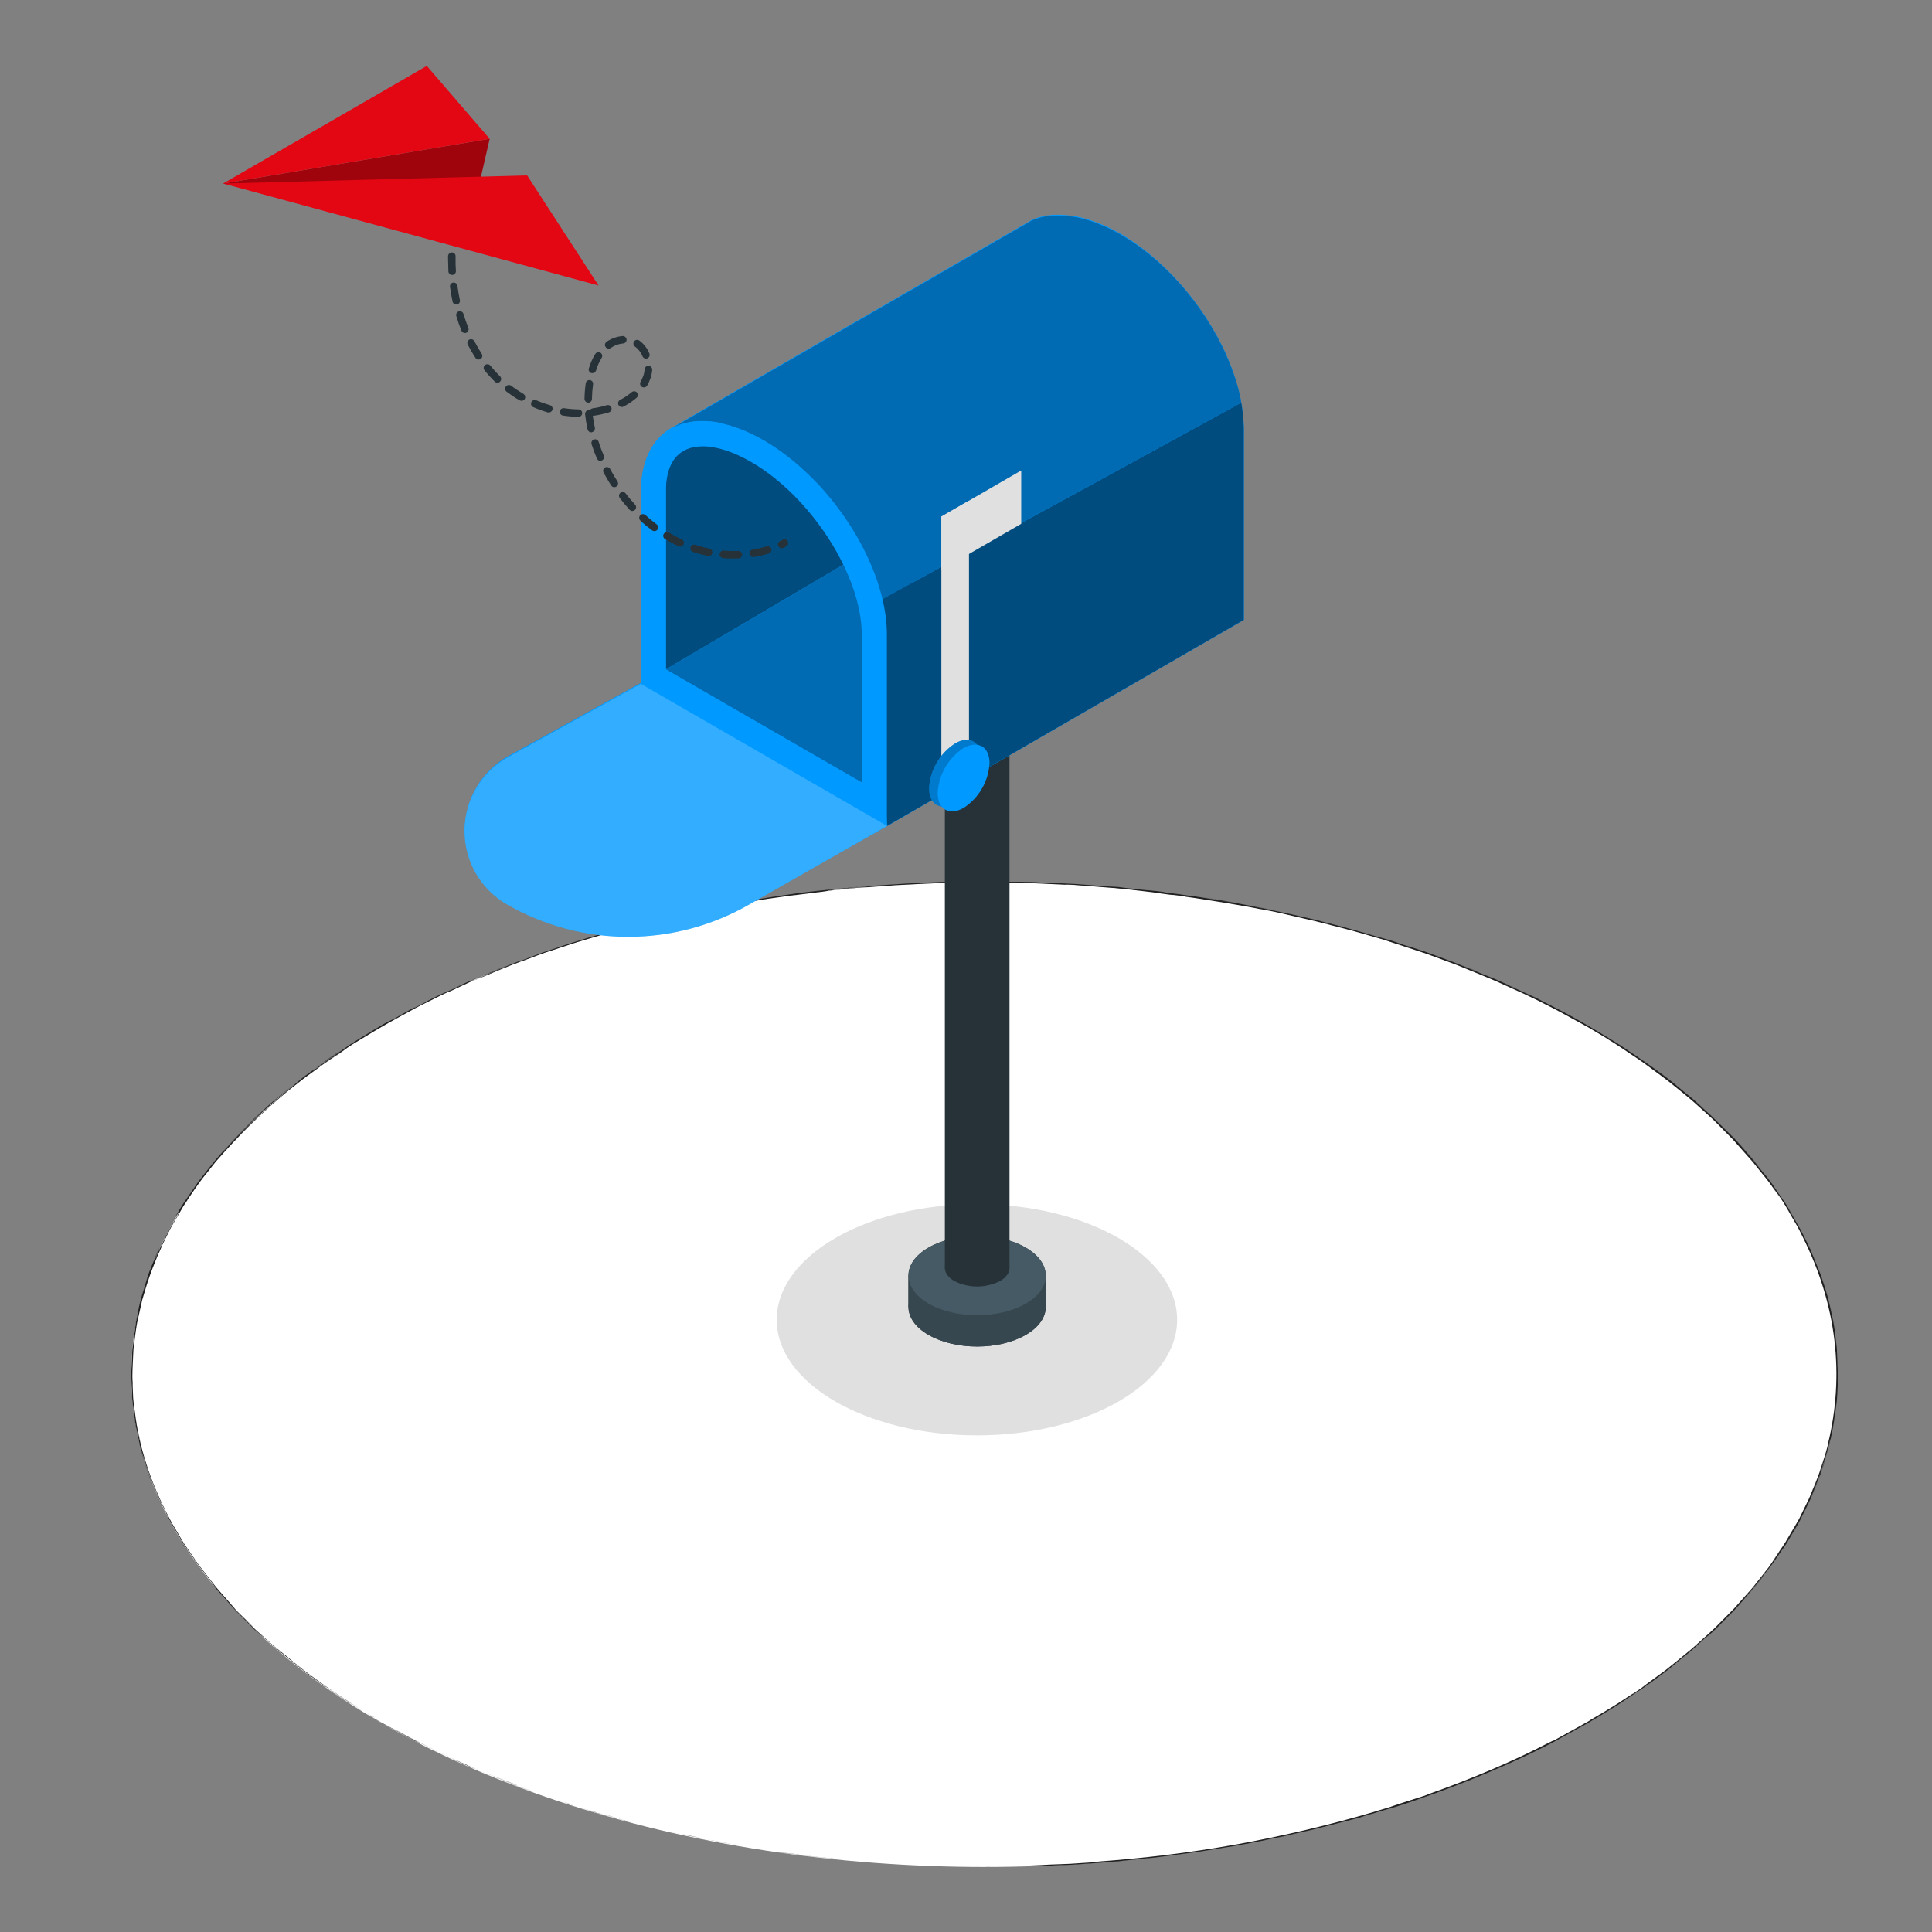 <?xml version="1.0" encoding="UTF-8"?><svg id="a" xmlns="http://www.w3.org/2000/svg" viewBox="0 0 566.93 566.93"><rect x="0" y="0" width="566.93" height="566.93" fill="#808080" stroke="none"/><defs><style>.b,.c{opacity:.5;}.d{fill:#e30613;}.d,.e,.f,.g,.h,.c,.i,.j,.k,.l,.m,.n,.o{stroke-width:0px;}.f{fill:#37474f;}.g{fill:#e0e0e0;}.h,.c,.l,.n{isolation:isolate;}.h,.p{opacity:.3;}.i,.n{fill:#fff;}.j{fill:#09f;}.k{fill:#202020;}.l,.n{opacity:.2;}.m{fill:#263238;}.o{fill:#455a64;}</style></defs><ellipse class="i" cx="288.83" cy="403.34" rx="250.3" ry="144.51"/><path class="k" d="M287.36,547.58c1.86.03,1.19-.02,1.47-.02-3.12-.04-1.4.04-1.47.02Z"/><polygon class="k" points="256.63 546.47 257.17 546.49 252.64 546.2 256.63 546.47"/><path class="k" d="M228.03,543.38c2.69.4,10.32,1.46,15.43,1.92l.84.1,2.31.18c-3.1-.34-6.67-.62-9.99-1.06-3.32-.44-6.41-.85-8.59-1.14Z"/><path class="k" d="M212.92,540.75c.46.1-.35-.05-.44-.06.04,0,.11.02.67.13.57.12,1.58.31,3.28.57-.34-.06-.44-.08-.64-.11-.61-.1-1.46-.23-2.88-.52Z"/><path class="k" d="M215.8,541.27c2.99.49-1.95-.34,0,0h0Z"/><path class="k" d="M202.07,538.63c1.3.29,2.61.51,3.92.76-.81-.17-4.3-.86-3-.62-3.99-.89-3.18-.69-.91-.15Z"/><path class="k" d="M198.37,537.84l2.02.45c-.35-.09-.88-.21-2.02-.45Z"/><path class="k" d="M204.68,539.18c-1.44-.26-2.87-.57-4.29-.89.56.14.62.18,1.96.44-.35-.06.49.12,2.33.46Z"/><path class="k" d="M207.12,539.67c2.19.44,5.03,1.01,1.09.26,7.49,1.45,6.4,1.19-1.09-.26Z"/><path class="k" d="M226.56,543.26l2.96.42,2.57.32c-1.28-.16-5.71-.78-5.53-.73Z"/><path class="k" d="M177.98,532.57c-.24-.06,1.27.42,1.55.52.94.29,1.9.51,2.85.76-1.47-.36-4.22-1.2-4.4-1.28Z"/><path class="k" d="M179.53,533.09l-4.23-1.23c3.78,1.12,4.47,1.31,4.23,1.23Z"/><path class="k" d="M197.66,537.76c2.36.5,4.71,1.09,7.09,1.49-2.84-.5-5.63-1.21-8.45-1.8l1.36.31Z"/><polygon class="k" points="161.92 527.54 164.3 528.29 160.06 526.94 161.92 527.54"/><path class="k" d="M151.41,523.76c1.74.61-2.36-.93-.52-.26-1.43-.51-2.74-1.03-3.95-1.53-1.22-.49-2.36-.95-3.45-1.38,1.15.47,2.33.95,3.62,1.48.65.27,1.32.54,2.03.83.72.27,1.47.55,2.27.86Z"/><path class="k" d="M139.85,519.13c1.15.46,2.34.94,3.63,1.46-1.22-.49-2.42-.97-3.63-1.46Z"/><path class="k" d="M168.11,529.68c-.32-.12-.94-.35-3.28-1.13l1.63.59c.5.17,1.07.36,1.65.55Z"/><path class="k" d="M166.52,529.15l-.06-.02c-1.79-.59-3.02-1.01-3.55-1.18.46.15,1.54.51,3.61,1.2Z"/><path class="k" d="M168.53,529.82c-.15-.05-.26-.09-.41-.14.16.06.25.09.41.14Z"/><path class="k" d="M186.44,534.99c-2.51-.63-7.75-1.97-2.7-.62,1.81.44-1.08-.33,2.7.62Z"/><path class="k" d="M170.57,530.51l4.49,1.34c-.09-.04-.89-.29.34.06l-4.83-1.4Z"/><path class="k" d="M168.38,529.84c.73.24,1.45.47,2.19.68-.56-.16-1.11-.33-1.66-.52l-.53-.16Z"/><path class="k" d="M147.26,522.22c-1.88-.76-3.92-1.6-6.24-2.54,2.48,1.02,5.04,2.08,7.47,3.08.35.13,1.43.54-1.23-.54Z"/><path class="k" d="M156.56,525.74c-.13-.05-.3-.11-.42-.15.26.1.47.18.42.15Z"/><path class="k" d="M118.82,509.09c.12.07.22.13.34.2.03.01.05.02.08.04l-.43-.24Z"/><path class="k" d="M148.9,522.94c1.89.69,3.02,1.11,4.1,1.5-1.41-.53-2.92-1.05-4.51-1.68-.16-.06-.19-.07.41.18Z"/><path class="k" d="M133.59,516.34c.95.44,2.03.94,3.17,1.46-.93-.43-2.81-1.3-3.17-1.46Z"/><path class="k" d="M155.51,525.34c.09.03.18.07.28.1-.62-.24-.54-.2-.28-.1Z"/><path class="k" d="M155.51,525.34c-.97-.35-1.74-.62-2.51-.9,1.15.42,2.22.81,3.14,1.15-.23-.09-.46-.18-.63-.25Z"/><path class="k" d="M112.16,505.73c.34.13,4.98,2.68,8.99,4.88,2.02.99,2.39,1.13,1.81.79-.57-.35-2.1-1.11-3.79-2.12-.13-.05-.14-.04-4.2-2.25.71.4,2.95,1.65,4.58,2.57,1.63.93,2.71,1.42.95.58-5.38-2.94-4.4-2.44-7-3.89,1.11.62-.64-.26-2.45-1.32-1.81-1.07-3.74-2.22-3.19-1.84,1.55.91,3.06,1.87,4.63,2.74.08.07-1.63-.88-.33-.14Z"/><path class="k" d="M127.02,513.29l1.71.85c-1.93-.98-3.31-1.69-5.86-2.99-2.85-1.38-3.4-1.74-3.61-1.82,1.36.78,2.77,1.45,4.16,2.15l4.19,2.1-.59-.29Z"/><path class="k" d="M136.49,517.71c-1.37-.57-5.54-2.45-3.01-1.25,5.1,2.29,3.57,1.62,6.65,2.91-8.25-3.65,2.36,1.07-3.57-1.63,1.61.73,3.07,1.39,4.47,1.94-1.51-.6-2.93-1.26-4.27-1.88.07.03.13.06.19.09l.04.02h0c.35.16.47.22.07.03-.03-.01-.13-.06-.17-.08-.07-.03-.22-.09-.38-.15-2.37-1.09-.37-.18.38.15.03.01.08.03.1.04,0,0-.02,0-.03-.01-2.74-1.25-5.51-2.44-8.22-3.75,1.7.87,3.91,1.8,7.77,3.57Z"/><path class="k" d="M179.06,533.21c-.27-.08-.26-.08-.27-.09-.56-.16-.78-.22.27.09Z"/><path class="k" d="M175.5,532.13c.63.18,1.16.34,3.21.93,1.77.54-.01.02.08.06,1.23.37,4.35,1.19.46.08l-.61-.18c-3.49-1.05-7.95-2.42-7.34-2.25,1.01.34,1.9.63,4.21,1.35Z"/><path class="k" d="M155.51,525.48c-2.35-.87-4.72-1.71-7.06-2.61,1.18.49,2.38.92,3.57,1.38l-.17-.09c4.01,1.49,3.15,1.15,3.66,1.32Z"/><polygon class="k" points="118.08 508.66 118.97 509.1 115.14 507.06 118.08 508.66"/><polygon class="k" points="109.57 503.85 109.9 504 107.68 502.69 109.57 503.85"/><path class="k" d="M395.15,272.26l2.14.55c-1.01-.26-1.67-.43-2.14-.55Z"/><path class="k" d="M379.6,268.42l-.39-.07c.73.15,1.02.21.39.07Z"/><path class="k" d="M94.85,312.34c2.64-1.85,5.7-3.73,5.34-3.57l-.85.51c-1.85,1.27-3.33,2.17-4.5,3.06Z"/><path class="k" d="M249.1,260.65c-.31.03-.62.06-.94.08-.78.1-1.51.18-2.16.26.93-.1,1.99-.22,3.1-.35Z"/><path class="k" d="M251.34,260.26l4.24-.28c-.96.06-2.32.15-4.24.28Z"/><path class="k" d="M475.3,306.63l2.17,1.4c-3.37-2.24-1.9-1.24-2.17-1.4Z"/><path class="k" d="M43.55,431.44c-.79-2.66-1.49-4.75-1.98-6.63.89,3.22,1.7,5.79,1.98,6.63Z"/><path class="k" d="M388.94,271.12c1.31.33,1.87.47,1.84.45-1.35-.34-2.11-.54-1.84-.45Z"/><path class="k" d="M39.94,416.98c.07.48.09.97.21,1.45.44,1.98.88,3.97,1.42,6.39-.26-1.21-.54-2.5-.82-3.82-.15-.66-.29-1.33-.44-2-.07-.33-.16-.67-.22-1l-.14-1.01Z"/><path class="k" d="M406.53,531.14c-.22.06-.49.14-.69.2-.07.03.24-.06.69-.2Z"/><path class="k" d="M315.67,546.82c.91-.07,2.39-.18,3.78-.28-.68.05-1.82.14-3.78.28Z"/><path class="k" d="M77.89,480.71c1.54,1.38.25.22,0,0h0Z"/><path class="k" d="M85.44,487.38c-.35-.27-.61-.48-.66-.51.15.12.37.29.66.51Z"/><path class="k" d="M38.83,396.43c0-.06,0-.11,0-.18-.04.62-.03.51,0,.18Z"/><path class="k" d="M80.19,482.81c-.58-.52-1.24-1.13-1.96-1.78.32.29.91.83,1.96,1.78Z"/><path class="k" d="M79.89,482.51c.53.48.95.86,1.34,1.21.2.17.03.01-1.34-1.21Z"/><path class="k" d="M75.74,478.78c.88.79,1.7,1.53,2.49,2.25-.3-.27-.43-.39-.34-.32-.45-.41-1.09-.98-2.15-1.93Z"/><path class="k" d="M535.13,429.4c-.04.13-.09.28-.14.42-.6,2.01-.33,1.13.14-.42Z"/><path class="k" d="M141.94,286.15c-.09.04-.14.06-.22.09.09-.04.2-.08.28-.12l-.07.02Z"/><path class="k" d="M148.82,283.29c-2.92,1.26-4.59,1.94-6.82,2.84l2.33-.82,4.49-2.02Z"/><path class="k" d="M431.54,284.37l-2.42-1.01c-.81-.33-1.63-.62-2.45-.94.74.27,1.46.53,2.14.77.67.27,1.3.52,1.87.75,1.15.46,2.09.84,2.7,1.09,1.22.49,1.15.45-1.12-.51-.18-.04-1.45-.54-3.27-1.27-1.84-.68-4.22-1.56-6.61-2.44-1.19-.44-2.39-.88-3.51-1.3-1.14-.38-2.2-.73-3.13-1.04-1.86-.61-3.16-1.02-3.34-1.04l-3.27-1.11c.94.31,1.09.36,2.02.66-3.17-1.11-4.38-1.41-5.82-1.8-1.44-.39-3.11-.85-7.25-2.09-2.9-.82-4.94-1.33-2.94-.84l-6.51-1.66c-1.89-.5-1.42-.4.46.1-3.29-.91-6.65-1.57-9.97-2.35h.07c-1.43-.29-4.66-1.02-6.26-1.28-2.55-.52,1.28.24.63.09l-5.57-1.06c-2.26-.48,2.36.39,6.2,1.15-2.59-.57-3.74-.79-5.65-1.15-1.91-.34-4.56-.92-10.21-1.84l5.29.86c-3.39-.64-7.52-1.33-13.5-2.28,1.43.18,11.95,2.06,5.87,1.08-1.71-.27-3.96-.72-7.26-1.1,0-.01-.21-.05-.58-.1-.37-.05-.9-.13-1.55-.22-1.31-.17-3.12-.41-5.13-.68l.28-.03c-2.17-.29-3.18-.39-3.96-.45-.78-.07-1.35-.12-2.62-.23-4.86-.51-5.87-.66-7.01-.82-7.8-.68,5.38.5-3.86-.23-3.25-.24-6.01-.44-8.93-.66-2.93-.18-6.02-.26-9.91-.42-4.55-.22.8,0-.83-.09-1.35-.03-2.69-.11-4.04-.09-.99-.02-.67-.03-.51-.03-3.4-.03-.28.06-5.63,0-.72.04-3.47-.08-6.86-.08-3.39.02-7.44.06-10.75.15-1.63,0,.79-.05.29-.07-4.54.15-6.48.3-8.23.37-1.74.11-3.28.13-7,.41l-6.34.42c4.66-.27-1.29.15-6.49.68,1.65-.17,3.06-.22,4.01-.29-2.77.18-5.53.54-8.3.82-1,.09-.17-.02,1.19-.18-.56.06-1.1.12-1.52.17-2.97.28-1.43.09.69-.17,1.01-.09,2.02-.18,2.99-.27,2.04-.27,3.96-.46,3.53-.45-.54.04-1.58.14-2.72.27.53-.07.88-.11.63-.09-.29.03-1.15.13-2.5.28l-1.89.12-.45.08-5.43.54c-1.81.18-3.61.45-5.41.67-3.86.57-7.49,1.02-11.64,1.79-2.08.36-4.3.74-6.77,1.16-2.46.43-5.15,1.01-8.19,1.6,3.01-.64.63-.21.78-.3,1.67-.29,4.02-.77,6.75-1.29,2.74-.46,5.86-.98,9.03-1.51-3.31.54-2.59.39-1.75.24-3.76.66-7.54,1.22-11.27,2.02.24-.1-2.39.43-5.34.98,1.12-.15-.98.22-3.91.88-2.92.67-6.69,1.54-8.96,2.06-.29.03.79-.25,6.34-1.5-3.07.66-5.04,1.14-6.99,1.61-1.95.5-3.87,1.06-6.86,1.8,1.34-.35,2.07-.54,2.6-.69-1.57.41-4.27,1.12-6.35,1.67-2.09.54-3.53,1-2.64.71l1.33-.39c-4.42,1.31-11.17,3.22-16.87,5.22-1.43.48-2.8.94-4.07,1.36-1.25.47-2.39.89-3.38,1.26-1.97.74-3.31,1.26-3.62,1.4-.09.02,1.1-.52,1.61-.72-5.14,1.92-10.14,4.18-15.16,6.36.64-.33-.32.04-.57.09-.25.07.18-.26,3.71-1.71-1.01.43-2.17.84-3.56,1.48-1.39.64-3.06,1.4-5.17,2.36,1.37-.61,3.44-1.45,1.58-.59-5.14,2.26-3.6,1.5-9.82,4.55,2.01-.99-.17.23-3.34,1.81.49-.26-.32.03.84-.56l-1.96,1.02-1.92,1.09-3.84,2.18c1.92-1.08.29-.27-1.45.65.76-.51-6.57,3.89-8.57,5.13l3.22-1.92c-2.12,1.3-3.74,2.23-5.02,3.1-1.27.87-2.28,1.57-3.3,2.26-1.01.7-2.02,1.39-3.28,2.26-1.26.88-2.72,2.01-4.72,3.46.95-.73,2.3-1.87-1.76,1.1-.94.67-2.88,2.34-5.43,4.51-2.62,2.1-5.62,4.99-8.85,7.92-.43.36-.83.75-1.23,1.14l-4.7,4.78c.73-.76,1.77-1.85,3.01-3.13.62-.64,1.29-1.34,1.98-2.06.7-.72,1.49-1.41,2.26-2.14,1.56-1.45,3.18-2.94,4.69-4.34,1.59-1.32,3.08-2.56,4.3-3.59-2.9,2.35-.86.59-5.14,4.18-.74.65-.19.12.72-.68.94-.77,2.23-1.82,2.87-2.34l-2.53,2.05c-.85.68-1.63,1.44-2.44,2.15-1.61,1.46-3.24,2.89-4.83,4.36.23-.18-1.52,1.6-3.27,3.38-.88.89-1.75,1.78-2.39,2.43-.6.68-.97,1.11-.88,1.03.76-.91,1.6-1.72,2.43-2.57l2.48-2.52c.84-.82,1.63-1.71,2.51-2.49l2.61-2.38c.25-.15-1.28,1.21-3.63,3.48-2.26,2.36-5.51,5.46-8.49,8.98-1.58,1.74,1.07-1.39.93-1.26-.4.46-1.84,2.1-3.25,3.71-1.36,1.66-2.62,3.34-2.9,3.66l2.38-3.1c-1.57,2.03-2.86,3.68-4.23,5.44-.71.86-1.3,1.85-2.01,2.87-.71,1.03-1.48,2.14-2.36,3.42-.64.85-1.43,2.23-2.14,3.41-.71,1.17-1.3,2.16-1.37,2.33,1.82-2.96,2.37-3.42,1.25-1.4-.1.16-.5.84-1.07,1.8-.29.48-.61,1.03-.97,1.62-.33.61-.64,1.27-.98,1.94-1.34,2.68-2.82,5.53-3.21,6.69-.68,1.61-.22.38.26-.92.22-.66.52-1.3.66-1.61.14-.32.12-.31-.22.35-.08.1-.75,1.92-1.06,2.67-.84,2.07.29-.88-1.51,3.64-.04.2-.36.85-.59,1.67-.25.81-.54,1.74-.75,2.42-.42,1.36-.53,1.71.62-1.9-1.33,4.56-1.68,4.77-2.81,10.25.21-.86-.02.37-.43,2.4-.36,2.04-.61,4.91-.94,7.27.03-.28-.18.77-.17,1.29-.11,2.43-.21,4.58-.3,6.58.02,2,.14,3.85.21,5.67.06.91.02,1.83.17,2.74.12.91.24,1.84.36,2.79.26,1.9.43,3.93,1,6.13.16.82,1.09,5.1.66,3.29.16.63.27,1.25.5,2.03.24.78.54,1.73.96,3.07,1.55,5.2-1.85-5.97-.7-2,.07.16.62,1.89,1.3,4.05.17.54.35,1.11.53,1.68.23.56.46,1.13.68,1.69.46,1.12.9,2.22,1.27,3.14-.19-.59-1.08-2.71-2.01-5.19-.77-2.53-1.74-5.37-2.25-7.3.12.38.57,1.75,1.44,4.42.8,2.81,2.37,6.61,4.25,10.95,3.34,6.75,1.39,2.95,1.98,4.12.4.79.73,1.54,1.11,2.21.39.66.75,1.27,1.08,1.84.67,1.14,1.24,2.1,1.75,2.95.97,1.72,1.84,2.87,2.61,3.98.78,1.12,1.51,2.17,2.46,3.54.95,1.38,2.29,2.96,4.07,5.3,2.83,3.7.05.23.65,1.07-1.89-2.42-3.37-4.26-4.62-5.95-1.18-1.75-2.23-3.29-3.39-5.01l2.87,4.24c-.56-.81-1.42-2.05-2.29-3.32-.44-.64-.88-1.28-1.29-1.89-.4-.61-.72-1.21-1-1.69.25.42.58,1.08,1.11,1.86.53.78,1.17,1.73,1.9,2.8.74,1.07,1.54,2.28,2.44,3.55.96,1.23,1.98,2.53,3.04,3.88.53.68,1.06,1.36,1.61,2.05.55.69,1.16,1.33,1.74,2,1.18,1.33,2.36,2.66,3.51,3.96,2.39,2.52,4.75,4.83,6.67,6.77,1.45,1.29,3.96,3.51,2.79,2.44l-2.57-2.31c-2.33-2.16,4.87,4.31,1.64,1.37.87.77,1.76,1.56,2.69,2.39.93.82,1.87,1.7,2.94,2.52,2.11,1.67,4.34,3.57,6.94,5.55l.95.77c-.05-.05-.9-.69-1.93-1.45-.99-.8-2.15-1.74-2.86-2.32,2.05,1.79,7.91,6.12,10.35,7.82l-3.66-2.74c.94.68,1.94,1.4,2.98,2.16,1.03.76,2.18,1.45,3.32,2.22,1.15.76,2.32,1.53,3.51,2.31.59.39,1.19.79,1.79,1.19.61.37,1.23.75,1.85,1.12-2.21-1.42-1.17-.65-4.54-2.99,1.46,1.02-1.62-1.03-4.47-2.93-2.81-1.96-5.32-3.88-3.05-2.13-1.67-1.28-3.14-2.37-4.73-3.55-1.57-1.22-3.21-2.6-5.33-4.36.12.12,1.48,1.27-2.26-1.82-.17-.15-.56-.48-.8-.7-.11-.1-.15-.13-.24-.22.07.07.12.11.2.18-.16-.14-.17-.15.07.07.84.79,1.56,1.39,1.85,1.63-.98-.7-2.82-2.45-4.74-4.13-.95-.85-1.91-1.71-2.75-2.46-.8-.79-1.49-1.48-1.95-1.94-2.02-2.05.87.84-.23-.29l-2.78-2.74c-.06-.08-.42-.46-.86-.91-.43-.46-.89-1.03-1.23-1.41-.65-.78-.75-.85,1.55,1.63-1.4-1.48-2.71-3.03-4.07-4.54-.59-.68-1.24-1.42-1.9-2.18-.62-.8-1.27-1.63-1.9-2.44-1.25-1.64-2.54-3.17-3.41-4.41-1.61-2.38-4.14-5.97-2.7-3.92l-1.35-1.97-1.22-2.05-2.43-4.12-.03-.08c-4.48-8.28-8.28-17.66-10.16-28.29-.27-1.56-.45-3.17-.71-5.03-.11-.93-.29-1.93-.37-3.03-.05-1.1-.1-2.3-.15-3.63v-1.04c-.21-2.03.03-5.09.14-7.85.03-.69.07-1.36.1-2,.08-.63.16-1.22.23-1.75.13-1.06.24-1.89.29-2.33.2-1.08.32-2.87.86-4.97.24-1.06.49-2.21.76-3.42.13-.61.27-1.23.41-1.86.17-.62.38-1.24.57-1.88,1.42-5.09,3.54-10.33,5.05-13.57l.07-.26c.54-1.11,1.08-2.2,1.63-3.31.54-1.11,1.07-2.23,1.75-3.33.65-1.11,1.31-2.25,2.01-3.44.35-.6.7-1.21,1.07-1.84.39-.61.82-1.22,1.25-1.85l-.25.29c1.5-2.17,3.31-5.06,5.73-7.97.59-.74,1.19-1.5,1.8-2.28.31-.39.61-.78.93-1.17.33-.38.67-.76,1.01-1.14,1.35-1.52,2.74-3.08,4.13-4.64-.36.44-1.77,2.02-2.78,3.14,6.64-7.45,14.73-15.1,21.95-20.58,1.75-1.43,3.12-2.34,4.39-3.28-.17.13-.32.24-.45.33.19-.14.46-.34.75-.55.81-.58,1.64-1.19,2.54-1.84-.77.55-1.5,1.08-2.14,1.54.7-.52,1.58-1.17,2.55-1.88.96-.72,2.07-1.41,3.14-2.15l.94-.57c.17-.12.32-.21.5-.33,2.12-1.39,1.69-1.15.54-.43,1.08-.73,2.06-1.4,2.83-1.92,1.78-1.04,5.79-3.55,8.24-4.95,1.48-.92,11.37-6.35,12.62-6.93.08-.03.77-.37-.48.26,2.6-1.26,5.15-2.62,7.51-3.69l1.14-.45,5.71-2.68c3.52-1.51,5.03-2.03,1.52-.56,4.24-1.77,5.96-2.49,7.52-3.14,1.55-.67,2.98-1.2,6.63-2.59l-.34.17c2.62-.98,6.78-2.59,8.41-3.04,1.49-.49,4.07-1.33,7.33-2.4,3.29-1,7.3-2.17,11.59-3.43,8.65-2.32,18.53-4.74,26.42-6.2-3.07.49,7.32-1.39,7.94-1.57.93-.12,3.13-.47.58-.03,4.04-.66,7.07-1.16,9.79-1.6,2.72-.39,5.13-.72,7.94-1.12.93-.1-1.73.27-.9.18.65-.09,2.57-.37,3.42-.46.83-.09-1.18.18-2.47.36,2.07-.28,3.67-.5,4.93-.67,1.25-.15,2.15-.25,2.82-.33,1.32-.17,1.68-.25,1.98-.32,4.22-.42,6.29-.63,9.36-.94,1.47-.08,3.93-.23-1.25.15,1.46-.11,5.91-.43,10.03-.72,2.06-.18,4.05-.23,5.53-.31,1.49-.07,2.47-.12,2.55-.14.93-.04,4.08-.18,4.85-.22,6.55-.2,7.13-.12,13.57-.25l-1.79.02c2.54-.15,5.35-.02,10.55.04h-.15c5.95.09,7.23.19,8.5.24,1.26.06,2.5.12,8.37.39l-.64-.08c.27,0,1.06,0,2.19.07,1.13.09,2.6.2,4.26.33,1.65.13,3.49.28,5.33.42.92.07,1.85.14,2.75.21.9.09,1.79.18,2.64.27l-2.45-.28c1.85.17,4.44.48,7.02.78,2.58.31,5.17.6,7.02.88.81.12-1.28-.17-2.41-.29,9.69,1.33,1.26.1,8.5,1.04,1.33.21-1.73-.14,3.13.51,2.41.39,14.08,2.1,20.62,3.56-1.44-.31-2.88-.62.45.02,2.56.45,5.97,1.27,9.33,2.06,1.68.39,3.34.77,4.87,1.12,1.52.38,2.9.72,4.05,1.01.64.17.88.24.9.26,1.92.51,5.06,1.25,7.96,2.1,2.9.84,5.61,1.62,6.78,1.95,1.76.53,7.6,2.51,13.02,4.27,2.68.98,5.24,1.92,7.13,2.62.94.35,1.71.64,2.25.85.53.21.83.33.81.34,3.75,1.57,7.55,3.03,11.27,4.68l-.3-.12c3.55,1.61,5.96,2.69,7.79,3.52,1.8.87,3.04,1.47,4.28,2.06,1.61.82.42.24.29.18,5.12,2.51,7.83,4.09,10.38,5.48,1.27.71,2.51,1.34,3.92,2.16,1.4.83,3,1.79,5.05,3.01l.82.56c1.15.6,4.55,2.94,8.86,5.82,2.14,1.47,4.41,3.23,6.76,4.94,1.19.84,2.33,1.77,3.45,2.69,1.13.91,2.25,1.82,3.34,2.69-.1-.07-.28-.22-.97-.76,2.5,1.91,5.01,4.29,7.6,6.61,1.32,1.14,2.53,2.4,3.74,3.63,1.21,1.22,2.4,2.43,3.55,3.59,2.16,2.44,4.16,4.7,5.81,6.56,1.54,1.95,2.76,3.48,3.51,4.36l1.29,1.63c.42.55.79,1.13,1.19,1.7l2.36,3.41c-6.04-8.88.97,1.28-1.5-2.39,2.53,3.4,5.74,9.29,3.12,4.8l-.4-.71c-.52-.8,1.16,2.08,2.94,5.14.94,1.5,1.67,3.17,2.29,4.38.6,1.22.98,2.03.94,1.97,4.52,9.53,7.43,19.7,8.4,29.91.99,10.21.07,20.4-2.46,29.96l.56-2.21c-.42,2.27-1.18,4.44-1.85,6.64-.55,1.72-.77,2.3.68-2.39-.4,1.23-1,3.2-1.51,4.88-.59,1.65-1.14,3-1.15,3.07-3.6,8.93,1.32-3.53.22-.78l-1.48,3.73.34-.84c-.29.76-.52,1.34-.73,1.88-.21.54-.46,1-.72,1.55-.54,1.1-1.22,2.49-2.51,5.15-1.85,3.25-.99,1.64-1.73,2.92,0,0-.25.42-1.14,1.95l-1.1,1.87c-.36.63-.81,1.2-1.2,1.81l-2.45,3.59,2.01-2.84c-1.08,1.6-2.23,3.29-2.82,4.16-.3.44-.49.65-.42.58.07-.07.38-.44.95-1.27-.41.62-1.06,1.45-1.87,2.46-.8,1.02-1.75,2.22-2.8,3.55-1,1.36-2.28,2.69-3.54,4.12-.63.71-1.28,1.44-1.93,2.17l-.97,1.1c-.33.36-.69.7-1.03,1.05-1.38,1.39-2.75,2.76-4.04,4.06-1.26,1.33-2.62,2.43-3.74,3.48-2.3,2.06-4.01,3.65-4.75,4.18-2.09,1.71-4.14,3.43-6.37,5.19-2.28,1.67-4.68,3.46-7.36,5.39.68-.45,1.21-.85,1.01-.67-.19.18-1.15.87-3.53,2.43.83-.63-1.35.8-4.22,2.7-2.9,1.85-6.6,4.01-8.58,5.17,3.66-1.88-14.17,7.83-8.46,4.81-4.23,2.18-.27.1-3.51,1.7-10.04,5.22-22.58,10.6-35.77,15.23-.2.08,2.02-.67-.81.34l-7.03,2.24c-2.61.89-2.38.91-7.24,2.28.69-.19,1.71-.47-.06.06-13.14,3.87-26.77,7.11-40.6,9.61-13.83,2.47-27.85,4.16-41.73,5.11,3.76-.24,1.26-.05-1.61.16,1.87-.13-.04.05.33.04l-5.81.38-5.82.22c-1.06.07-4.18.24-7.19.33-3.01.04-5.9.09-6.51.13l3.69-.07c-2.45.07-.74.09,1.51.1,2.24.04,5-.08,4.65,0,2.74-.17,6.37-.28,10.43-.45,4.05-.28,8.55-.55,13.04-.99,1.98-.18-1.69.2-.63.12,2.27-.28,5.02-.57,10.11-1.07l-.57.07c.89-.09,1.76-.18,2.59-.27.83-.11,1.64-.22,2.42-.32,1.56-.21,3.03-.4,4.45-.59,2.83-.38,5.43-.69,8.07-1.15,2.64-.43,5.34-.86,8.38-1.35,3.03-.54,6.37-1.22,10.34-1.97l-1.18.18c3.41-.64,4.12-.81,5.71-1.16,1.93-.48-.44.07-2.86.6-2.44.47-4.91.96-3.14.57,2.28-.33,8.24-1.71,14.03-3.03,5.73-1.47,11.23-2.88,12.82-3.28,5.12-1.51-1.52.39,3.6-1.12l1.37-.37,1.28-.42c1.68-.49,2.94-.85,3.81-1.1.85-.27,1.31-.4,1.37-.41-.8.28-2.29.75-3.17,1,2.19-.59,5.21-1.68,7.9-2.55,2.68-.89,5.01-1.68,5.73-1.97-1.6.61-3.24,1.11-4.86,1.65,13.81-4.65,30.3-11.47,42.67-18.22-.32.16-.63.34-.95.49,4.71-2.59,6.6-3.63,8.6-4.73,1.97-1.16,4.05-2.39,9.07-5.49l-.35.24c1.97-1.32,4.58-3.08,7.26-4.88-1.24.83-.04.09,1-.66,1.04-.75,2-1.43.43-.26,9.36-6.95,4.68-3.38,10.62-8.27l1.4-1.09c2.04-1.66,2.12-1.89,6.51-5.82-3.57,3.26,2.83-2.48-1.16,1.18,1.14-1.04,2.27-1.96,3.22-2.93.96-.96,1.86-1.86,2.7-2.71.84-.85,1.63-1.64,2.37-2.39.74-.75,1.37-1.53,2-2.22,1.24-1.41,2.35-2.66,3.38-3.83,1.03-1.16,1.88-2.33,2.79-3.42,1.71-2.27.05-.17-1.8,2.18-1.91,2.3-4.15,4.73-3.09,3.54-1.81,1.96,3.13-3.49,5.42-6.64.61-.77,1.18-1.48,1.79-2.25.62-.75,1.17-1.62,1.88-2.6.7-1,1.5-2.15,2.48-3.56.51-.69.98-1.51,1.5-2.4.53-.89,1.1-1.87,1.73-2.94-.5.86-.53.91-1.03,1.77.47-.8.94-1.6,1.41-2.4.47-.8.96-1.6,1.36-2.49.85-1.73,1.75-3.55,2.77-5.6.94-2.38,2.22-5.5,2.43-6.21-1.16,2.81-2.13,5.7-3.57,8.39,1.21-2.29,2.05-4.66,3.12-7.38.27-.68.54-1.38.83-2.12.23-.76.48-1.54.73-2.37.48-1.66,1.13-3.46,1.65-5.52-.06.67-.88,3.07-1.35,4.75.37-1.19.73-2.34,1.08-3.49.35-1.16.54-2.37.85-3.63.1.78-2.75,10.76-5.04,15.83.5-1.25,1.47-3.68,2.19-5.48.58-1.85.94-3.06.57-1.71,1.12-3.84,2.93-9.4,3.67-16.11v.45c.05-.53.16-1.34.27-2.27.06-.46.12-.95.18-1.45l.1-.75c.01-.25.02-.5.03-.74,0,.59-.06,1.18-.14,1.77l-.2,1.77c.43-2.7.45-5.34.59-7.94l.1-1.95c.04-.65-.03-1.3-.04-1.94-.06-1.3-.11-2.59-.17-3.9.12,2.74.18,4.26.21,5.08.03.82-.04.93-.02.84-.01-.18,0-1.14-.11,1.17.12-1.69-.02-3.08-.06-4.24-.05-1.17-.09-2.11-.12-2.91-.04-.8-.04-1.46-.08-2.04-.07-.58-.13-1.1-.19-1.64-.3-2.12-.28-4.51-2.05-11.88.45,2,1.63,7.53.92,4.4-.3-1.41-.66-3.04-.98-4.54-.14-.76-.37-1.45-.55-2.08-.19-.62-.35-1.17-.47-1.59-2.98-9.59.41,1.49-.88-2.59-.43-1.66-.94-2.78-1.45-4.04-.52-1.25-1.08-2.63-1.91-4.65l.03-.05c-2.51-5.13-2.86-5.8-3.16-6.34-.27-.55-.57-.93-3.14-5.38l2.26,3.72-2.73-4.62.61.93c-.37-.63-.71-1.2-1.03-1.73-.33-.52-.67-.98-.97-1.43-.61-.89-1.15-1.68-1.69-2.46-.53-.78-1.07-1.57-1.67-2.45-.61-.88-1.37-1.79-2.24-2.92.77,1.08-.49-.57-3.69-4.48-2.27-2.6,1.32,1.42-3.45-3.94,1.09,1.2,2.32,2.48,4.32,4.87.22.27,1,1.21,1.22,1.49-.58-.72-1.17-1.59-1.92-2.4-.72-.82-1.47-1.66-2.2-2.49-1.47-1.63-2.79-3.21-3.74-4.09.72.69,1.51,1.59,1.91,2.06-1.12-1.32-2.41-2.49-3.63-3.72-1.24-1.21-2.45-2.45-3.7-3.65-1.21-1.1-.21-.28.71.63-1.52-1.46-2.65-2.38-4.94-4.46.62.51.51.35,3.78,3.27l-3.7-3.3-1.85-1.65c-.62-.54-1.28-1.04-1.92-1.56-.5-.43-3.92-3.24-2.91-2.44-4.23-3.51-10.8-8.05-16.88-12.05-.32-.21-.95-.63-2.28-1.41-5.82-3.59-11.04-6.68-18.29-10.31l-4.08-2.12c-2.84-1.41-1.46-.7-.55-.22.46.24.79.42.42.25-.38-.15-1.42-.75-3.84-1.81-6.82-3.07-2.52-1.21-4.9-2.31-.85-.38-1.86-.82-2.99-1.32-1.15-.46-2.42-.97-3.79-1.52-2.73-1.09-5.79-2.42-9.02-3.59,1.07.39,2.02.74,2.95,1.09.92.38,1.83.75,2.81,1.15ZM356.17,263.94c1.5.24,4.49.69,5.58.9-1.71-.22-3.03-.47-5.58-.9ZM237.63,261.76c1.11-.18,2.85-.31,4.81-.51-1.42.16-3.03.29-4.81.51ZM62.21,464.32c-.04-.05-.07-.08-.1-.13-2.07-2.67-1.33-1.72.1.13ZM66.75,469.66c.47.52.45.48.25.25-.33-.38-1.37-1.54-2.57-2.88.32.38.92,1.06,2.31,2.62ZM525.82,449.45l.7-1.17c-1.55,2.66-1.12,1.91-.7,1.17Z"/><path class="k" d="M251.04,260.3c.43-.02.55-.02.65-.02.59-.05.61-.06-.65.02Z"/><path class="k" d="M474.89,306.37l.2.13c.11.07.17.1.2.13l-.4-.26Z"/><path class="k" d="M45.37,369.3c.56-1.34.82-2.1,1.09-2.57.01-.04-.06.09-.25.48-.16.4-.43,1.07-.85,2.09Z"/><path class="k" d="M94.61,494.1l-3.63-2.65c1.74,1.29,2.37,1.75,3.25,2.41-.07-.07-.76-.59.38.24Z"/><path class="k" d="M128.06,514.07c.59.28,1.24.63,1.83.9l-.15-.09c-2.51-1.24-4.26-2.11-1.68-.8Z"/><path class="k" d="M97.94,496.6c.27.23,2.63,1.78,5.25,3.52-.16-.11-.31-.2-.46-.31.8.47-2-1.38-4.79-3.21Z"/><path class="k" d="M103.8,500.52c.83.5,1.68,1.01,2.49,1.51.33.17-1.01-.62-2.49-1.51Z"/><path class="k" d="M72.91,476.06c1.04,1.06.7.63,1.28,1.24,1.21,1.14-7.06-7-1.28-1.24Z"/><polygon class="k" points="99.99 498.12 99.07 497.45 97.58 496.51 99.99 498.12"/><path class="k" d="M80.19,483.1c1.22,1.16,2.56,2.17,3.85,3.24-.05-.05.45.34,1.06.84-1.2-.98-2.46-2-3.41-2.77-.94-.78-1.53-1.36-1.49-1.3Z"/><path class="k" d="M85.1,487.18c1.26,1.02,2.45,1.98,3.15,2.55-.68-.55-2.14-1.73-3.15-2.55Z"/><polygon class="k" points="94.3 494.25 93.11 493.36 90.24 491.26 94.3 494.25"/><path class="k" d="M47.14,440.81l-.61-1.23c-.19-.41-.35-.85-.52-1.27l-1.03-2.55c-.22-.51.32.88,1.09,2.78.13.3.26.65.41.98.16.32.32.64.45.89.26.51.39.77.21.39Z"/><path class="k" d="M55.18,455.32c-.81-1.23-.87-1.32-1.34-2.02l-.15-.1,1.48,2.13Z"/><path class="k" d="M47.26,441.41c-.36-.44-3.24-7.29-.49-.89.26.49,2.71,5.43.49.89Z"/><polygon class="k" points="49.12 361.67 48.5 362.93 48.68 362.79 49.12 361.67"/><path class="k" d="M98.68,309.1c-5.42,3.61-1.29.85-6.07,4.29-1.22.93,3.89-2.83,2.64-1.88,3.24-2.23,4.98-3.34,3.43-2.4Z"/><path class="k" d="M95.25,311.5c-.5.38-1.04.78-1.61,1.2.91-.68,1.34-1,1.61-1.2Z"/><polygon class="k" points="300.36 547.43 296.18 547.47 298.88 547.47 300.36 547.43"/><path class="k" d="M292.33,547.63l-.99-.05-2.51.1c.94-.01,2.77-.04,3.5-.04Z"/><path class="k" d="M344.67,262.13l-.32-.03c.66.09,1.62.23,3.56.5l-3.24-.47Z"/><polygon class="k" points="400.25 273.63 399.31 273.35 401.05 273.92 400.25 273.63"/><path class="k" d="M444.98,290.03c-1.77-.8-3.86-1.74-5.64-2.55,3.87,1.74,6.09,2.83,5.64,2.55Z"/><path class="g" d="M286.67,421.2c32.45,0,58.75-15.19,58.75-33.92s-26.3-33.92-58.75-33.92-58.75,15.19-58.75,33.92,26.31,33.92,58.75,33.92Z"/><path class="m" d="M306.84,374.3c0-2.98-1.96-5.97-5.89-8.22-7.86-4.55-20.62-4.55-28.48,0-3.94,2.27-5.91,5.25-5.91,8.22v9.2c0,2.98,1.97,5.97,5.91,8.23,7.86,4.53,20.62,4.53,28.48,0,3.94-2.28,5.89-5.25,5.89-8.23v-9.2Z"/><path class="f" d="M300.99,375.28c7.86,4.55,7.86,11.93,0,16.45-7.86,4.52-20.62,4.53-28.48,0-7.86-4.53-7.88-11.93,0-16.45s20.62-4.53,28.48,0Z"/><path class="f" d="M306.88,374.3h-40.28v9.2h40.28v-9.2Z"/><path class="o" d="M300.99,366.11c7.86,4.53,7.86,11.93,0,16.44-7.86,4.51-20.62,4.55-28.48,0-7.86-4.55-7.88-11.93,0-16.44,7.88-4.51,20.62-4.58,28.48,0Z"/><path class="m" d="M293.45,368.17c3.71,2.14,3.71,5.61,0,7.74-2.08,1.05-4.38,1.6-6.71,1.6s-4.63-.55-6.71-1.6c-3.7-2.14-3.7-5.61,0-7.74,2.08-1.05,4.38-1.6,6.71-1.6s4.63.55,6.71,1.6Z"/><path class="m" d="M296.23,198.36h-18.97v173.68h18.97v-173.68Z"/><path class="j" d="M364.22,118.15v-.13c-.18-.99-.39-1.99-.64-2.99.03.11.06.21.08.32-.15-.68-.33-1.36-.52-2.04.07.25.13.5.19.75-.19-.75-.41-1.49-.63-2.24.11.32.21.66.3.98-.12-.43-.25-.86-.38-1.29l-.22-.68v-.1.07c-1.6-4.87-3.71-9.55-6.3-13.97-.08-.15-.17-.31-.26-.46-6.5-11.06-15.93-21.17-26.45-27.44l-.51-.31c-3.02-1.75-6.22-3.17-9.54-4.22-2.76-.87-5.64-1.34-8.54-1.37h-1.61c-.5,0-.99.1-1.47.17h-.44l-.81.16c-.35.07-.69.16-1.03.25l-.93.27h-.06l-.93.33c-.31.13-.62.26-.91.41l-2.05,1.19-103.34,59.66h-.08c-5.6,3.14-8.99,9.54-8.99,18.65v56.21l-38.89,21.48c-3.85,2.12-7.07,5.23-9.33,9.01-2.26,3.78-3.47,8.08-3.51,12.48-.04,4.4,1.08,8.73,3.26,12.55,2.18,3.82,5.33,7,9.14,9.2,10.83,6.25,23.11,9.53,35.61,9.53s24.78-3.29,35.61-9.53l40.28-22.67,104.68-60.48v-56.22c-.03-2.52-.29-5.03-.76-7.51Z"/><path class="j" d="M195.4,196.42v-62.8l66.49-38.01,5.99,58.06-72.47,42.75Z"/><path class="c" d="M195.4,196.42v-62.8l66.49-38.01,5.99,58.06-72.47,42.75Z"/><path class="j" d="M195.4,196.42l72.47-42.75v68.34l-14.99,7.61-57.49-33.19Z"/><path class="h" d="M195.4,196.42l72.47-42.75v68.34l-14.99,7.61-57.49-33.19Z"/><path class="j" d="M364.23,118.15l-6.87,3.78-41.83,22.9-7.57,4.12-52.29,28.64c-3.32-5.61-11.93-31.78-16.53-36.51-4.43-4.65-9.48-8.67-15.01-11.93-6.56-3.79-12.71-5.6-18.02-5.6-3.12-.07-6.21.67-8.97,2.14l103.36-59.66,2.05-1.19c.29-.14.6-.27.91-.41l.93-.33h.06l.93-.27c.33-.1.68-.18,1.03-.25l.81-.16h.44c.48-.07.97-.13,1.47-.17h1.61c2.9.04,5.78.5,8.54,1.37,3.33,1.05,6.53,2.47,9.55,4.22l.51.31c17.29,10.08,31.63,30.74,34.89,49Z"/><g class="p"><path class="e" d="M364.23,118.15l-6.87,3.78-41.83,22.9-7.57,4.12-52.29,28.64c-3.32-5.61-11.93-31.78-16.53-36.51-4.43-4.65-9.48-8.67-15.01-11.93-6.56-3.79-12.71-5.6-18.02-5.6-3.12-.06-6.21.67-8.97,2.14l103.36-59.66,2.05-1.19c.29-.14.6-.27.91-.41l.93-.33h.06l.93-.27c.33-.1.68-.18,1.03-.25l.81-.16h.44c.48-.07.97-.13,1.47-.17h1.61c2.9.04,5.78.5,8.54,1.37,3.33,1.05,6.53,2.47,9.55,4.22l.51.31c17.29,10.08,31.63,30.74,34.89,49.01Z"/></g><path class="j" d="M355.76,96.45c.1.14.19.3.27.45-.05-.19-.13-.35-.27-.45Z"/><path class="j" d="M361.31,107.79c1.29,3.36,2.27,6.83,2.92,10.37l-6.87,3.78-41.83,22.9-7.57,4.12-52.29,28.64,4.63,64.78,104.68-60.48v-56.22c-.14-6.13-1.39-12.19-3.68-17.87Z"/><path class="j" d="M359.76,104.04c-.44-.98-.91-1.97-1.4-2.95.49.98.98,1.97,1.4,2.95Z"/><path class="j" d="M356.55,97.64c.5.91,1,1.81,1.47,2.73-.46-.87-.95-1.78-1.47-2.73Z"/><g class="b"><path class="e" d="M355.76,96.45c.1.14.19.3.27.45-.05-.19-.13-.35-.27-.45Z"/><path class="e" d="M361.31,107.79c1.29,3.36,2.27,6.83,2.92,10.37l-6.87,3.78-41.83,22.9-7.57,4.12-52.29,28.64,4.63,64.78,104.68-60.48v-56.22c-.14-6.13-1.39-12.19-3.68-17.87Z"/><path class="e" d="M359.76,104.04c-.44-.98-.91-1.97-1.4-2.95.49.98.98,1.97,1.4,2.95Z"/><path class="e" d="M356.55,97.64c.5.91,1,1.81,1.47,2.73-.46-.87-.95-1.78-1.47-2.73Z"/></g><path class="j" d="M206.12,130.97c4.16,0,9.13,1.59,14.32,4.61,17.58,10.14,32.43,33.3,32.43,50.58v43.46l-57.49-33.19v-51.96c0-11.14,5.82-13.48,10.74-13.48ZM206.12,123.59c-10.81,0-18.08,7.48-18.08,20.86v56.21l72.21,41.76v-56.27c0-19.95-16.17-45.45-36.11-56.96-6.56-3.78-12.73-5.6-18.03-5.6Z"/><path class="j" d="M188.04,200.66l-38.89,21.48c-3.85,2.12-7.07,5.23-9.33,9.01-2.26,3.78-3.47,8.08-3.51,12.48-.04,4.4,1.08,8.73,3.26,12.55,2.18,3.82,5.33,7,9.14,9.2,10.83,6.25,23.11,9.53,35.61,9.53s24.78-3.29,35.61-9.53l40.37-23.02-72.26-41.7Z"/><path class="n" d="M188.04,200.66l-38.89,21.48c-3.85,2.12-7.07,5.23-9.33,9.01-2.26,3.78-3.47,8.08-3.51,12.48-.04,4.4,1.08,8.73,3.26,12.55,2.18,3.82,5.33,7,9.14,9.2,10.83,6.25,23.11,9.53,35.61,9.53s24.78-3.29,35.61-9.53l40.37-23.02-72.26-41.7Z"/><path class="g" d="M284.34,225.24l-8.11,4.68v-78.33l8.11-4.69v78.35Z"/><path class="g" d="M299.67,153.71l-23.43,13.52v-15.64l23.43-13.53v15.65Z"/><path class="j" d="M287.84,222.49c-.14,2.64-.91,5.21-2.23,7.5-1.32,2.29-3.17,4.24-5.38,5.68-4.21,2.39-7.62.47-7.62-4.39.15-2.63.92-5.19,2.25-7.47,1.32-2.28,3.17-4.22,5.38-5.65,4.2-2.49,7.61-.53,7.61,4.33Z"/><path class="l" d="M287.84,222.49c-.14,2.64-.91,5.21-2.23,7.5-1.32,2.29-3.17,4.24-5.38,5.68-4.21,2.39-7.62.47-7.62-4.39.15-2.63.92-5.19,2.25-7.47,1.32-2.28,3.17-4.22,5.38-5.65,4.2-2.49,7.61-.53,7.61,4.33Z"/><path class="j" d="M290.37,223.96c-.15,2.63-.92,5.19-2.24,7.47-1.32,2.28-3.16,4.22-5.37,5.65-4.2,2.39-7.61.45-7.61-4.4.15-2.64.91-5.21,2.23-7.5,1.32-2.29,3.16-4.24,5.38-5.68,4.21-2.36,7.61-.39,7.61,4.46Z"/><path class="m" d="M215.37,163.9c-1.06,0-2.14,0-3.19-.13-.14,0-.29-.05-.41-.12-.13-.07-.25-.16-.34-.27-.09-.11-.16-.24-.21-.38-.04-.14-.06-.28-.04-.43.03-.29.17-.56.39-.75.22-.19.51-.28.8-.26,1.42.13,2.84.17,4.26.11.29,0,.57.1.78.3.21.2.34.47.35.76,0,.29-.1.57-.29.78-.2.21-.47.34-.76.35-.47.02-.91.02-1.35.02ZM221.03,163.45c-.28,0-.55-.1-.76-.28-.21-.19-.33-.45-.36-.72-.02-.28.06-.55.24-.77.17-.22.42-.36.7-.4,1.4-.23,2.78-.55,4.14-.97.27-.07.56-.03.81.11.25.14.43.37.51.64.08.27.06.56-.07.81-.13.25-.35.44-.61.54-1.45.45-2.92.79-4.42,1.04h-.18ZM207.91,163.14h-.21c-1.48-.32-2.93-.72-4.37-1.19-.28-.1-.5-.29-.63-.55-.13-.26-.16-.56-.07-.84.1-.28.29-.5.56-.63.26-.13.56-.15.84-.06,1.35.44,2.72.81,4.12,1.1.14.03.28.08.4.17.12.08.22.18.3.31.08.12.13.26.16.4.03.14.02.29,0,.43-.05.25-.18.47-.37.63-.19.16-.43.25-.68.26h-.02ZM229.38,160.86c-.25,0-.49-.08-.69-.24-.19-.15-.33-.37-.39-.61-.06-.24-.03-.5.08-.72.11-.23.29-.41.51-.51l.76-.37c.13-.07.27-.12.42-.14.15-.02.3,0,.44.04s.27.11.39.21c.11.1.21.21.27.35s.11.28.12.43c.01.15-.01.3-.06.44-.05.14-.13.27-.23.38-.1.11-.22.2-.36.26l-.81.41c-.14.07-.29.11-.44.12l-.02-.02ZM199.55,160.39c-.16,0-.32-.04-.46-.11-1.36-.63-2.69-1.34-3.97-2.12-.12-.08-.23-.18-.31-.3-.08-.12-.14-.26-.18-.4-.03-.14-.04-.29,0-.43.02-.14.08-.28.16-.4.08-.12.18-.23.3-.31.12-.08.25-.14.4-.18.14-.03.29-.03.43,0,.14.03.28.08.4.16,1.22.74,2.48,1.41,3.77,2.01.22.11.4.29.5.51.1.22.13.48.08.71-.05.24-.19.46-.38.62-.19.16-.43.25-.67.26h-.06ZM192.04,155.86c-.24,0-.46-.08-.66-.21-1.19-.88-2.39-1.85-3.46-2.88-.11-.1-.19-.21-.25-.35-.06-.13-.1-.27-.1-.42,0-.14.01-.29.06-.42.05-.14.12-.26.22-.37.1-.11.21-.19.34-.25.13-.06.27-.1.42-.1.14,0,.29.01.42.06.14.05.26.12.37.22,1.07.98,2.18,1.9,3.31,2.74.18.14.32.33.38.55.07.22.06.45-.01.67-.07.22-.21.41-.4.54-.19.13-.41.21-.64.21ZM185.56,149.95c-.15,0-.3-.03-.44-.09-.14-.06-.26-.15-.37-.27-.99-1.09-1.97-2.24-2.88-3.44-.09-.12-.15-.25-.19-.39-.04-.14-.05-.28-.03-.43.04-.29.19-.55.42-.73.23-.18.52-.25.81-.22.29.04.55.19.73.42.87,1.19,1.8,2.24,2.76,3.29.1.11.17.23.22.37.05.14.07.28.06.42,0,.14-.04.29-.1.42-.06.13-.15.25-.25.35-.19.17-.43.27-.68.29h-.06ZM180.27,142.98c-.18,0-.36-.05-.53-.14-.16-.09-.3-.22-.39-.38-.48-.74-.94-1.5-1.39-2.27-.3-.52-.6-1.06-.88-1.6-.11-.25-.12-.54-.03-.8.09-.26.28-.48.52-.61.24-.13.53-.16.79-.09.27.07.5.24.65.47.28.51.56,1.03.85,1.53.43.74.87,1.47,1.34,2.18.1.17.16.36.17.56s-.04.39-.14.56c-.09.17-.23.32-.4.42-.17.1-.36.16-.56.16ZM176.17,135.23c-.22,0-.43-.06-.61-.18-.18-.12-.32-.29-.41-.49-.58-1.38-1.11-2.8-1.56-4.21-.04-.14-.06-.28-.05-.43.01-.14.05-.28.12-.41.06-.13.15-.24.26-.34.11-.09.24-.17.37-.21.28-.09.58-.06.84.07.26.13.46.36.54.64.43,1.35.93,2.7,1.49,4.02.07.17.1.35.09.53-.01.18-.07.36-.17.51-.1.15-.24.28-.4.36-.16.09-.34.13-.52.13ZM173.49,126.88c-.25,0-.49-.09-.69-.25-.19-.16-.33-.38-.39-.62-.32-1.47-.56-2.96-.72-4.45-.03-.29.06-.57.24-.8.18-.22.45-.36.74-.39.15-.04.31-.04.46,0,.08-.15.19-.28.33-.37.14-.1.3-.16.47-.18,1.39-.19,2.76-.5,4.1-.91.28-.09.58-.06.84.07.26.14.45.37.54.65.09.28.06.58-.08.84-.14.26-.37.45-.65.54-1.46.44-2.95.78-4.46.99-.09.01-.18.01-.27,0,.14,1.19.35,2.39.6,3.51.03.14.03.29,0,.43-.03.14-.08.28-.16.4-.08.12-.18.23-.3.31-.12.08-.25.14-.4.17-.07.04-.15.07-.23.08h0ZM169.71,122.32c-1.51-.02-3.02-.15-4.52-.37-.29-.05-.54-.2-.71-.43-.17-.23-.24-.52-.2-.81.04-.29.2-.54.43-.72.23-.17.52-.25.81-.21,1.4.21,2.81.33,4.22.35.29,0,.57.12.78.32s.32.49.32.78-.12.57-.32.78c-.21.21-.49.32-.78.32h-.02ZM161.05,121.03c-.1.02-.2.02-.3,0-1.45-.43-2.87-.94-4.26-1.55-.27-.12-.48-.33-.59-.6-.11-.27-.1-.57.01-.84.12-.27.33-.48.6-.59.27-.11.57-.1.84.01,1.3.56,2.64,1.04,4.01,1.42.28.08.51.27.65.53.14.25.18.55.1.83-.07.23-.21.43-.4.58-.19.14-.43.22-.67.22h0ZM182.44,119.44c-.24,0-.48-.09-.67-.24-.19-.15-.32-.36-.38-.6-.06-.24-.03-.48.06-.71.1-.22.27-.4.48-.52,1.23-.63,2.38-1.4,3.44-2.29.22-.19.51-.28.8-.26.29.02.56.15.75.37.1.11.17.24.21.37.05.14.06.28.05.43-.01.15-.05.29-.12.41-.07.13-.16.24-.27.34-1.18,1.01-2.47,1.88-3.85,2.58-.16.08-.33.13-.51.13h0ZM172.6,118.15c-.29,0-.57-.13-.77-.34-.2-.21-.32-.49-.31-.78.02-1.51.14-3.02.35-4.51.02-.15.06-.29.13-.42.07-.13.17-.24.28-.33.12-.09.25-.16.39-.2.14-.04.29-.05.44-.03.15.02.29.07.41.15.13.08.24.18.32.3.09.12.15.26.18.4.03.15.04.29,0,.44-.19,1.4-.3,2.82-.32,4.24,0,.29-.12.57-.33.78-.21.21-.49.32-.78.32h0ZM152.98,117.59c-.19,0-.38-.05-.55-.14-1.31-.76-2.56-1.6-3.77-2.51-.12-.08-.21-.19-.29-.32-.07-.12-.12-.26-.14-.4-.02-.14-.01-.29.03-.43.04-.14.1-.27.19-.38.09-.12.19-.21.32-.29.12-.07.26-.12.4-.14.14-.02.29-.01.43.02.14.03.27.1.39.18,1.14.87,2.34,1.67,3.58,2.39.21.12.38.31.47.53.09.22.11.47.05.71-.06.24-.2.44-.39.59-.19.15-.43.23-.67.23l-.04-.04ZM188.92,113.68c-.19,0-.38-.05-.55-.14-.12-.07-.23-.17-.32-.29-.09-.11-.15-.25-.19-.39-.04-.14-.04-.29-.03-.43.02-.14.07-.28.14-.4.31-.54.58-1.12.79-1.71.23-.63.36-1.29.41-1.96,0-.15.05-.29.11-.42.07-.13.16-.25.27-.34.11-.1.24-.17.38-.21.14-.04.29-.06.43-.04.14.01.29.05.42.12.13.07.25.16.34.27.09.11.17.24.21.38.04.14.06.29.05.43-.06.86-.24,1.71-.53,2.53-.25.72-.57,1.41-.96,2.08-.1.17-.24.31-.42.4-.17.09-.37.14-.56.14h0ZM145.97,112.32c-.28,0-.56-.11-.76-.31l-.73-.74c-.8-.82-1.57-1.69-2.31-2.6-.18-.23-.27-.52-.24-.81.03-.29.17-.56.4-.74.23-.18.52-.27.81-.24.29.03.56.17.74.4.69.86,1.43,1.68,2.18,2.46l.68.69c.1.1.19.22.24.36s.08.28.08.42-.03.29-.08.42c-.06.13-.14.25-.24.35-.19.21-.46.33-.74.35h-.02ZM173.84,109.48c-.11.02-.22.02-.32,0-.14-.04-.27-.11-.38-.2-.11-.09-.2-.21-.27-.33-.07-.13-.11-.27-.12-.41-.01-.14,0-.29.04-.43.44-1.5,1.08-2.93,1.9-4.26.16-.25.41-.42.69-.48.29-.06.59,0,.83.15.25.16.42.41.48.69.06.29,0,.59-.15.83-.72,1.17-1.28,2.42-1.66,3.74-.08.21-.22.39-.4.52-.18.13-.4.2-.63.2h-.02ZM140.43,105.52c-.18,0-.36-.04-.52-.13-.16-.09-.3-.22-.39-.37-.82-1.26-1.57-2.56-2.26-3.89-.13-.26-.16-.56-.07-.84.09-.28.29-.51.54-.64.26-.13.56-.16.84-.07.28.09.51.28.64.54.65,1.27,1.36,2.5,2.14,3.7.11.17.17.36.18.55,0,.2-.04.39-.13.57-.09.17-.23.32-.4.42-.17.1-.36.15-.56.15ZM189.55,105.24c-.22,0-.43-.07-.61-.19-.18-.12-.32-.29-.4-.49-.46-1.17-1.25-2.18-2.28-2.9-.21-.17-.34-.41-.38-.68-.04-.27.02-.54.17-.76.15-.23.37-.39.63-.46.26-.07.54-.04.78.08,1.39.96,2.46,2.32,3.08,3.89.06.13.09.27.09.42,0,.14-.03.29-.08.42-.05.13-.13.25-.24.36-.1.1-.22.18-.36.24-.12.05-.24.09-.37.1h-.02ZM178.61,102.31c-.18,0-.35-.04-.51-.13-.16-.08-.29-.2-.4-.35-.08-.12-.14-.25-.17-.39-.03-.14-.03-.29,0-.43.03-.14.08-.28.16-.4.08-.12.18-.22.3-.31,1.37-.94,2.95-1.52,4.61-1.68.15-.02.3-.01.44.03.14.04.28.11.4.2.12.09.22.21.29.34.07.13.11.28.13.42.01.15,0,.3-.05.44s-.12.27-.22.38c-.1.11-.22.2-.35.26-.14.06-.28.1-.43.1-1.29.12-2.52.58-3.58,1.32-.17.11-.37.18-.57.19h-.02ZM136.41,97.73c-.22,0-.43-.07-.61-.19-.18-.12-.32-.3-.4-.5-.55-1.37-1.05-2.79-1.48-4.24-.05-.14-.07-.29-.06-.44,0-.15.05-.29.12-.42.07-.13.16-.25.27-.35.11-.1.25-.17.39-.21.14-.04.29-.06.44-.04.15.02.29.06.42.14.13.07.24.17.33.29.09.12.15.25.19.4.42,1.37.89,2.75,1.42,4.06.1.27.09.57-.02.84-.12.27-.33.48-.6.58-.12.06-.25.09-.38.1h-.02ZM133.87,89.37c-.25,0-.5-.09-.69-.25-.2-.16-.33-.38-.38-.63-.31-1.44-.56-2.92-.76-4.41-.02-.28.07-.55.25-.77.18-.21.43-.35.7-.39.28-.04.56.03.78.2.23.16.38.4.44.68.19,1.43.44,2.85.74,4.25.06.28,0,.58-.15.82-.16.24-.41.42-.69.47l-.23.02ZM132.67,80.68c-.28,0-.55-.11-.75-.3-.2-.19-.33-.45-.34-.73,0-1.19-.1-2.39-.1-3.58v-.92c.01-.29.14-.56.35-.76.21-.2.49-.31.78-.31.14,0,.29.03.42.08.13.06.25.14.35.24.1.1.18.23.23.36.05.13.08.28.07.42v.88c0,1.19,0,2.29.1,3.42.01.15,0,.29-.05.43-.05.14-.12.27-.21.38-.1.11-.21.2-.34.27-.13.07-.27.11-.42.12h-.07Z"/><path class="d" d="M143.68,40.73l-6.56,28.52-71.66-15.38,78.23-13.14Z"/><path class="h" d="M143.68,40.73l-6.56,28.52-71.66-15.38,78.23-13.14Z"/><path class="d" d="M65.45,53.86l89.23-2.39,20.96,32.31-110.19-29.93Z"/><path class="d" d="M65.45,53.86l78.23-13.14-18.44-21.38-59.79,34.52Z"/></svg>
